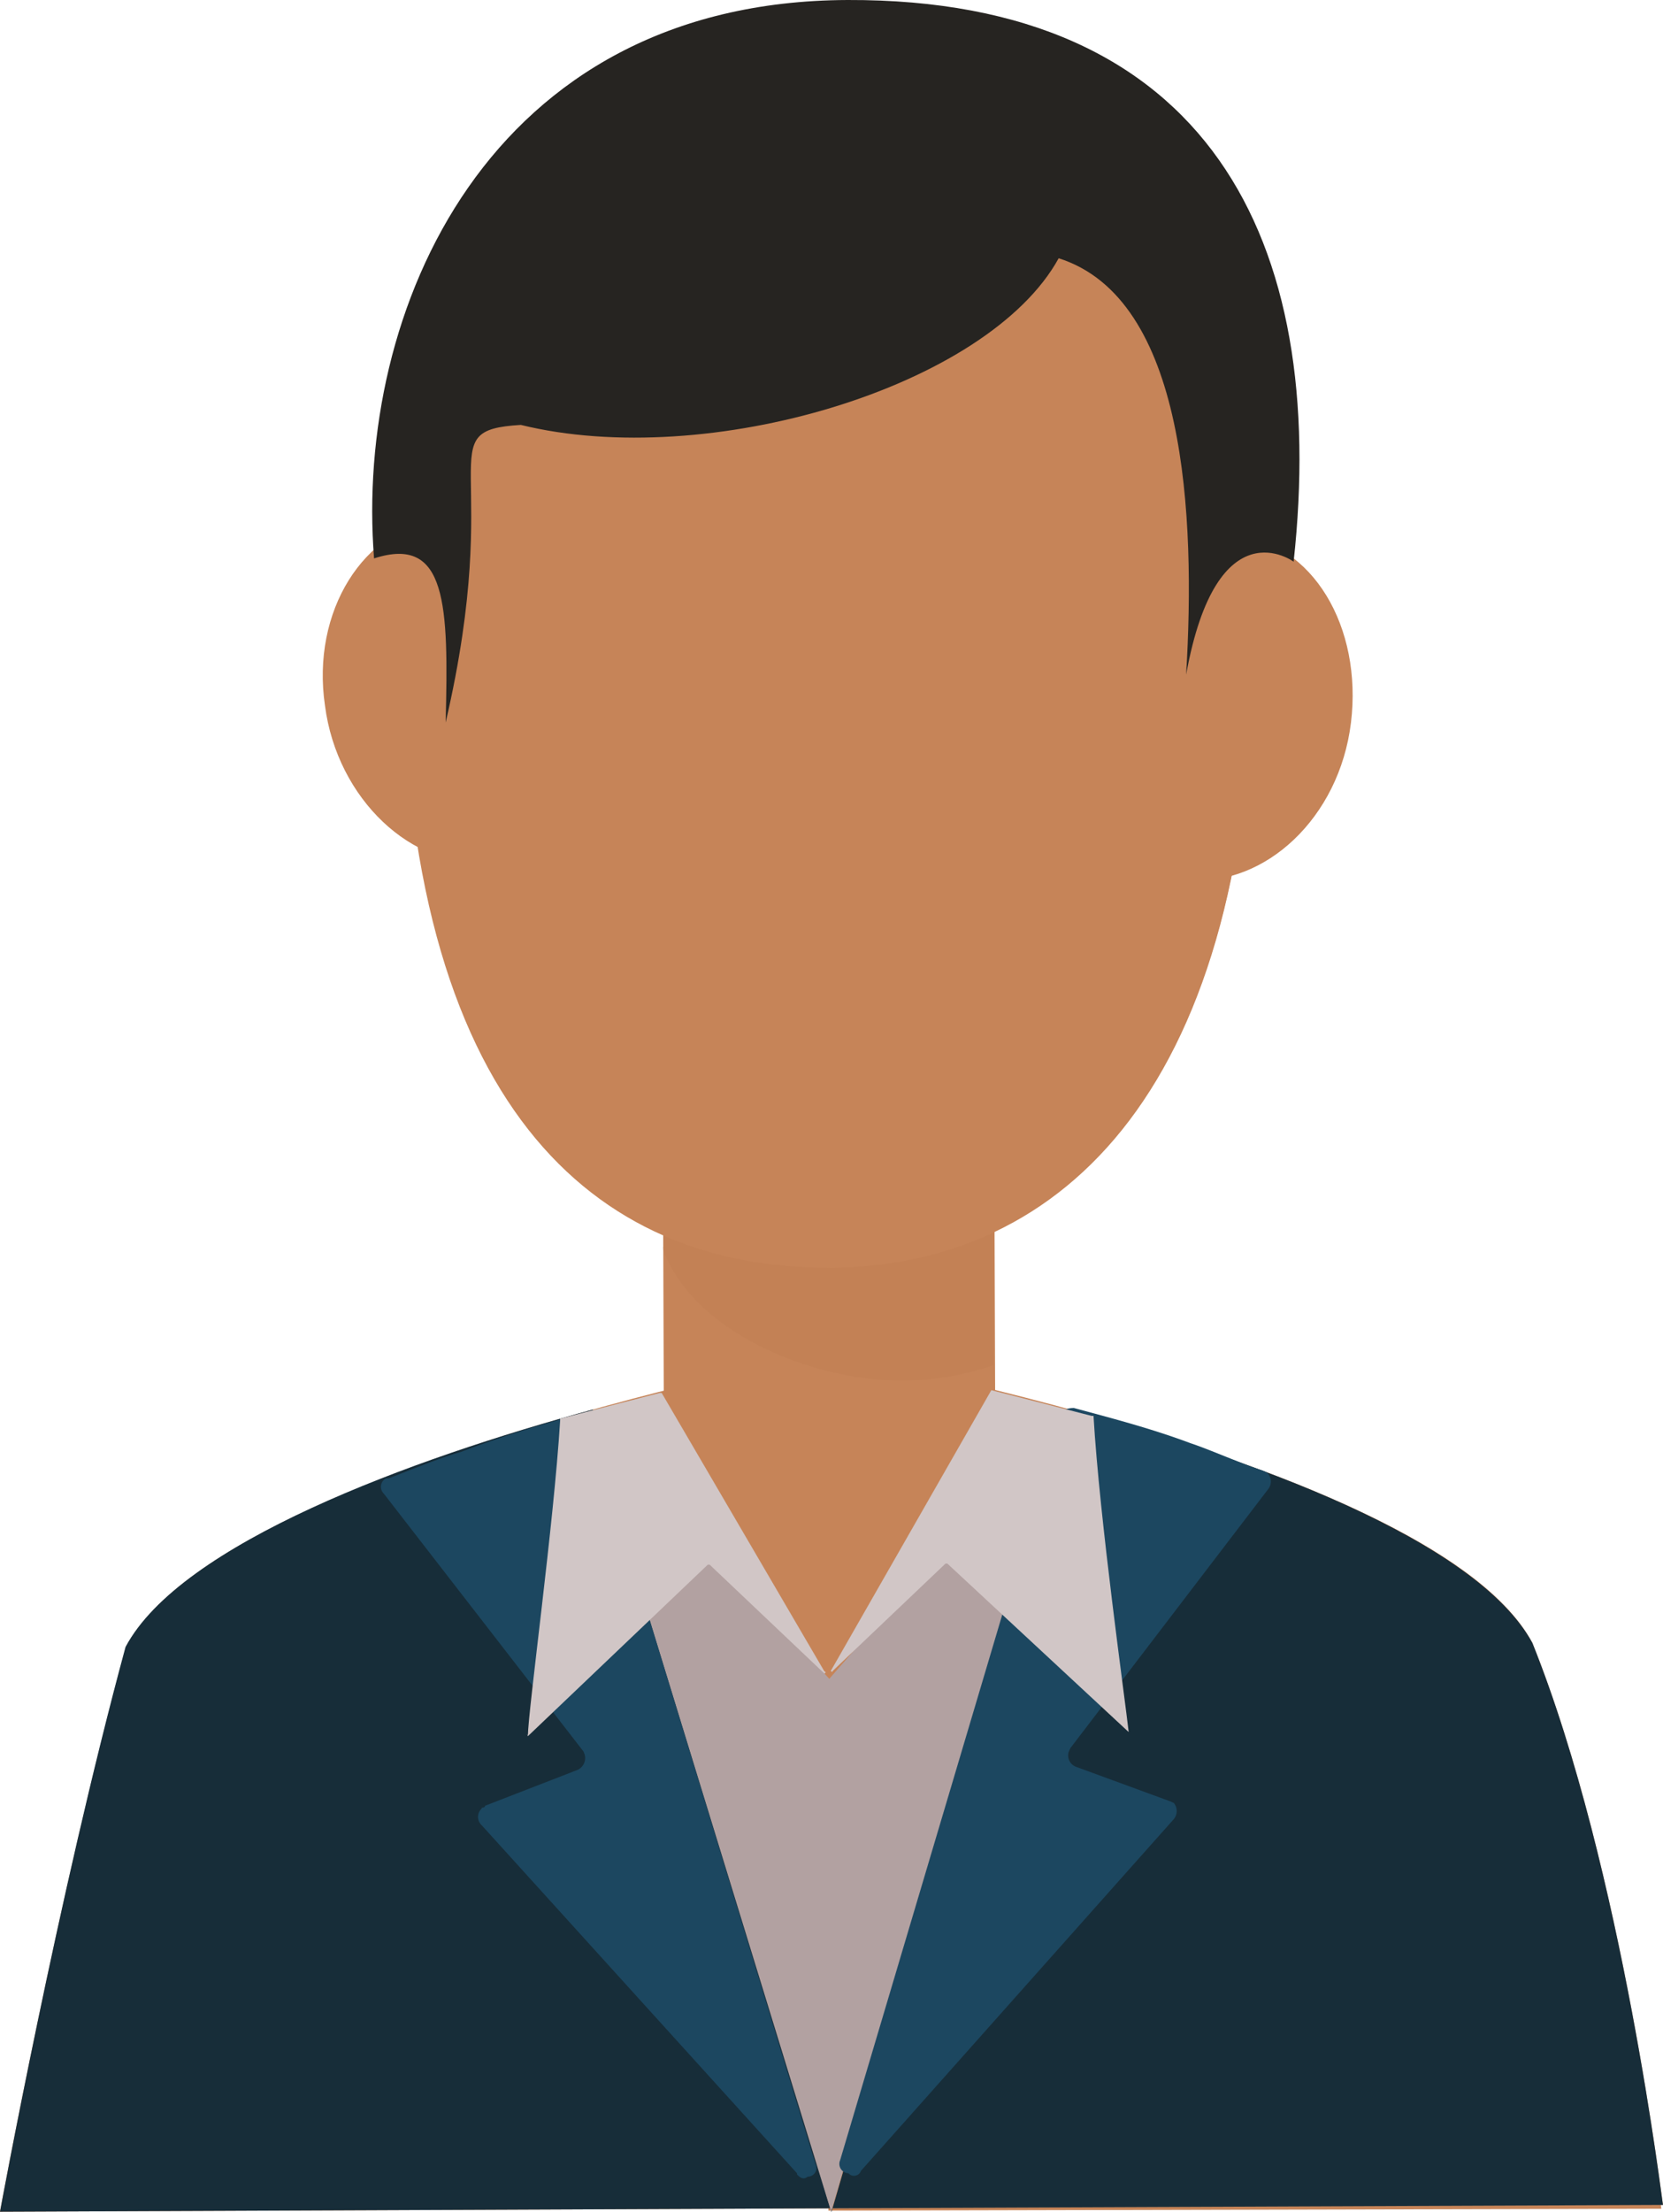 <svg xmlns="http://www.w3.org/2000/svg" viewBox="0 0 78.29 104.05"><defs><style>.cls-1{fill:#c68458;}.cls-2{fill:#a56a42;opacity:0.1;isolation:isolate;}.cls-3{fill:#172d39;}.cls-4{fill:#b2a1a1;}.cls-5{fill:#1c4760;}.cls-6{fill:#d1c6c6;}.cls-7{fill:#262421;}</style></defs><title>person2</title><g id="Layer_2" data-name="Layer 2"><g id="Layer_1-2" data-name="Layer 1"><path class="cls-1" d="M72.14,77.29C67.66,68.87,39,63.67,39,63.67S10.4,69.07,5.93,77.48C2.73,89.19,0,104.05,0,104.05l78.29-.32c0,.22-1.88-15.81-6.15-26.44Z"/><path class="cls-1" d="M39,63.76S67.62,69,72.1,77.39c4.18,10.58,6.11,26.52,6.11,26.52L39,104,39,63.76Z"/><rect class="cls-1" x="31.23" y="46.63" width="15.6" height="26.1" transform="translate(-0.21 0.14) rotate(-0.2)"/><rect class="cls-1" x="38.97" y="46.58" width="7.8" height="26.1" transform="translate(-0.21 0.15) rotate(-0.2)"/><path class="cls-2" d="M31.17,58.67c1.4,4,7.06,6.29,11.23,6.27a13,13,0,0,0,4.35-.71l0-17.72-15.53,0V58.67Z"/><path class="cls-1" d="M59,30.07c0-16.3-9.06-25.54-20.12-25.5s-20,9.34-19.94,25.63C19,52.09,28,59.68,39.05,59.64S59,51.06,59,30.07Z"/><path class="cls-1" d="M56,41.4c-3.65-.4-6.07-4.31-5.53-8.77s4-7.76,7.66-7.45S64.15,29.5,63.6,34,59.54,41.68,56,41.4Z"/><path class="cls-1" d="M15.3,33.2c-.66-4.45,1.84-8.37,5.4-8.77s7.13,2.93,7.7,7.33-1.84,8.37-5.4,8.77S15.87,37.6,15.3,33.2Z"/><path class="cls-1" d="M59,30.07c0-16.3-9.06-25.54-20.12-25.5l.19,55.07C50,59.55,59,51.06,59,30.07Z"/><path class="cls-3" d="M72.14,77.29c-2.65-4.88-13.5-8.79-22-11l-11,37.78L27.91,66.31c-8.57,2.33-19.4,6.3-22,11.17C2.73,89.19,0,104.05,0,104.05l78.29-.32c0,.22-1.88-15.81-6.15-26.44Z"/><polygon class="cls-4" points="27.56 66.37 39.13 104.05 50.12 66.27 39.04 78.98 27.56 66.37"/><path class="cls-5" d="M37.52,102.24,22.67,85.86a.53.53,0,0,1,0-.77c0-.09.13,0,.17-.14l4.36-1.69a.61.61,0,0,0,.32-.73l-.05-.13L18.07,70.27a.45.45,0,0,1,.1-.72l.13,0c.93-.36,2.51-1,3.39-1.24a51.68,51.68,0,0,1,5.47-1.74c.26-.1.5.11.6.38l10.63,34.85a.41.41,0,0,1-.37.6c-.17.15-.35.07-.5-.11Z"/><path class="cls-6" d="M24.85,81.68l8.47-8.07.09,0,5.4,5.12s.13-.06,0-.1l-7.66-13.1-.09,0-4.69,1.21,0,.09c-.3,4.89-1.5,13.55-1.52,14.85h0c-.06-.14,0-.1,0,0Z"/><path class="cls-7" d="M60.91,26.43s-3.62-2.69-5.07,5.31c.45-7.46,0-17.69-6-19.59-3.34,6.07-16.53,10-25.32,7.84-4.38.26-.72,1.87-3.54,14,.14-5.52.07-8.83-3.37-7.72C16.69,14.69,22.93.06,39.9,0s22.66,11.31,21,26.43Z"/><path class="cls-5" d="M40.52,102.14,55.26,85.58a.6.6,0,0,0,0-.76l-.18-.08-4.42-1.62a.57.57,0,0,1-.35-.7l.08-.18L59.7,70.06a.57.57,0,0,0-.08-.8l-.18-.08c-1-.32-2.52-1-3.38-1.28-1.78-.67-3.64-1.16-5.5-1.66-.31,0-.57.08-.6.39h0l-10.41,35a.44.44,0,0,0,.39.61.35.35,0,0,0,.58-.08Z"/><path class="cls-6" d="M53.13,81.48,44.6,73.56l-.09,0L39.2,78.61c0,.09-.09,0-.09,0L46.67,65.4h0l4.72,1.21.09,0c.28,4.82,1.5,13.45,1.65,14.83Z"/></g></g></svg>